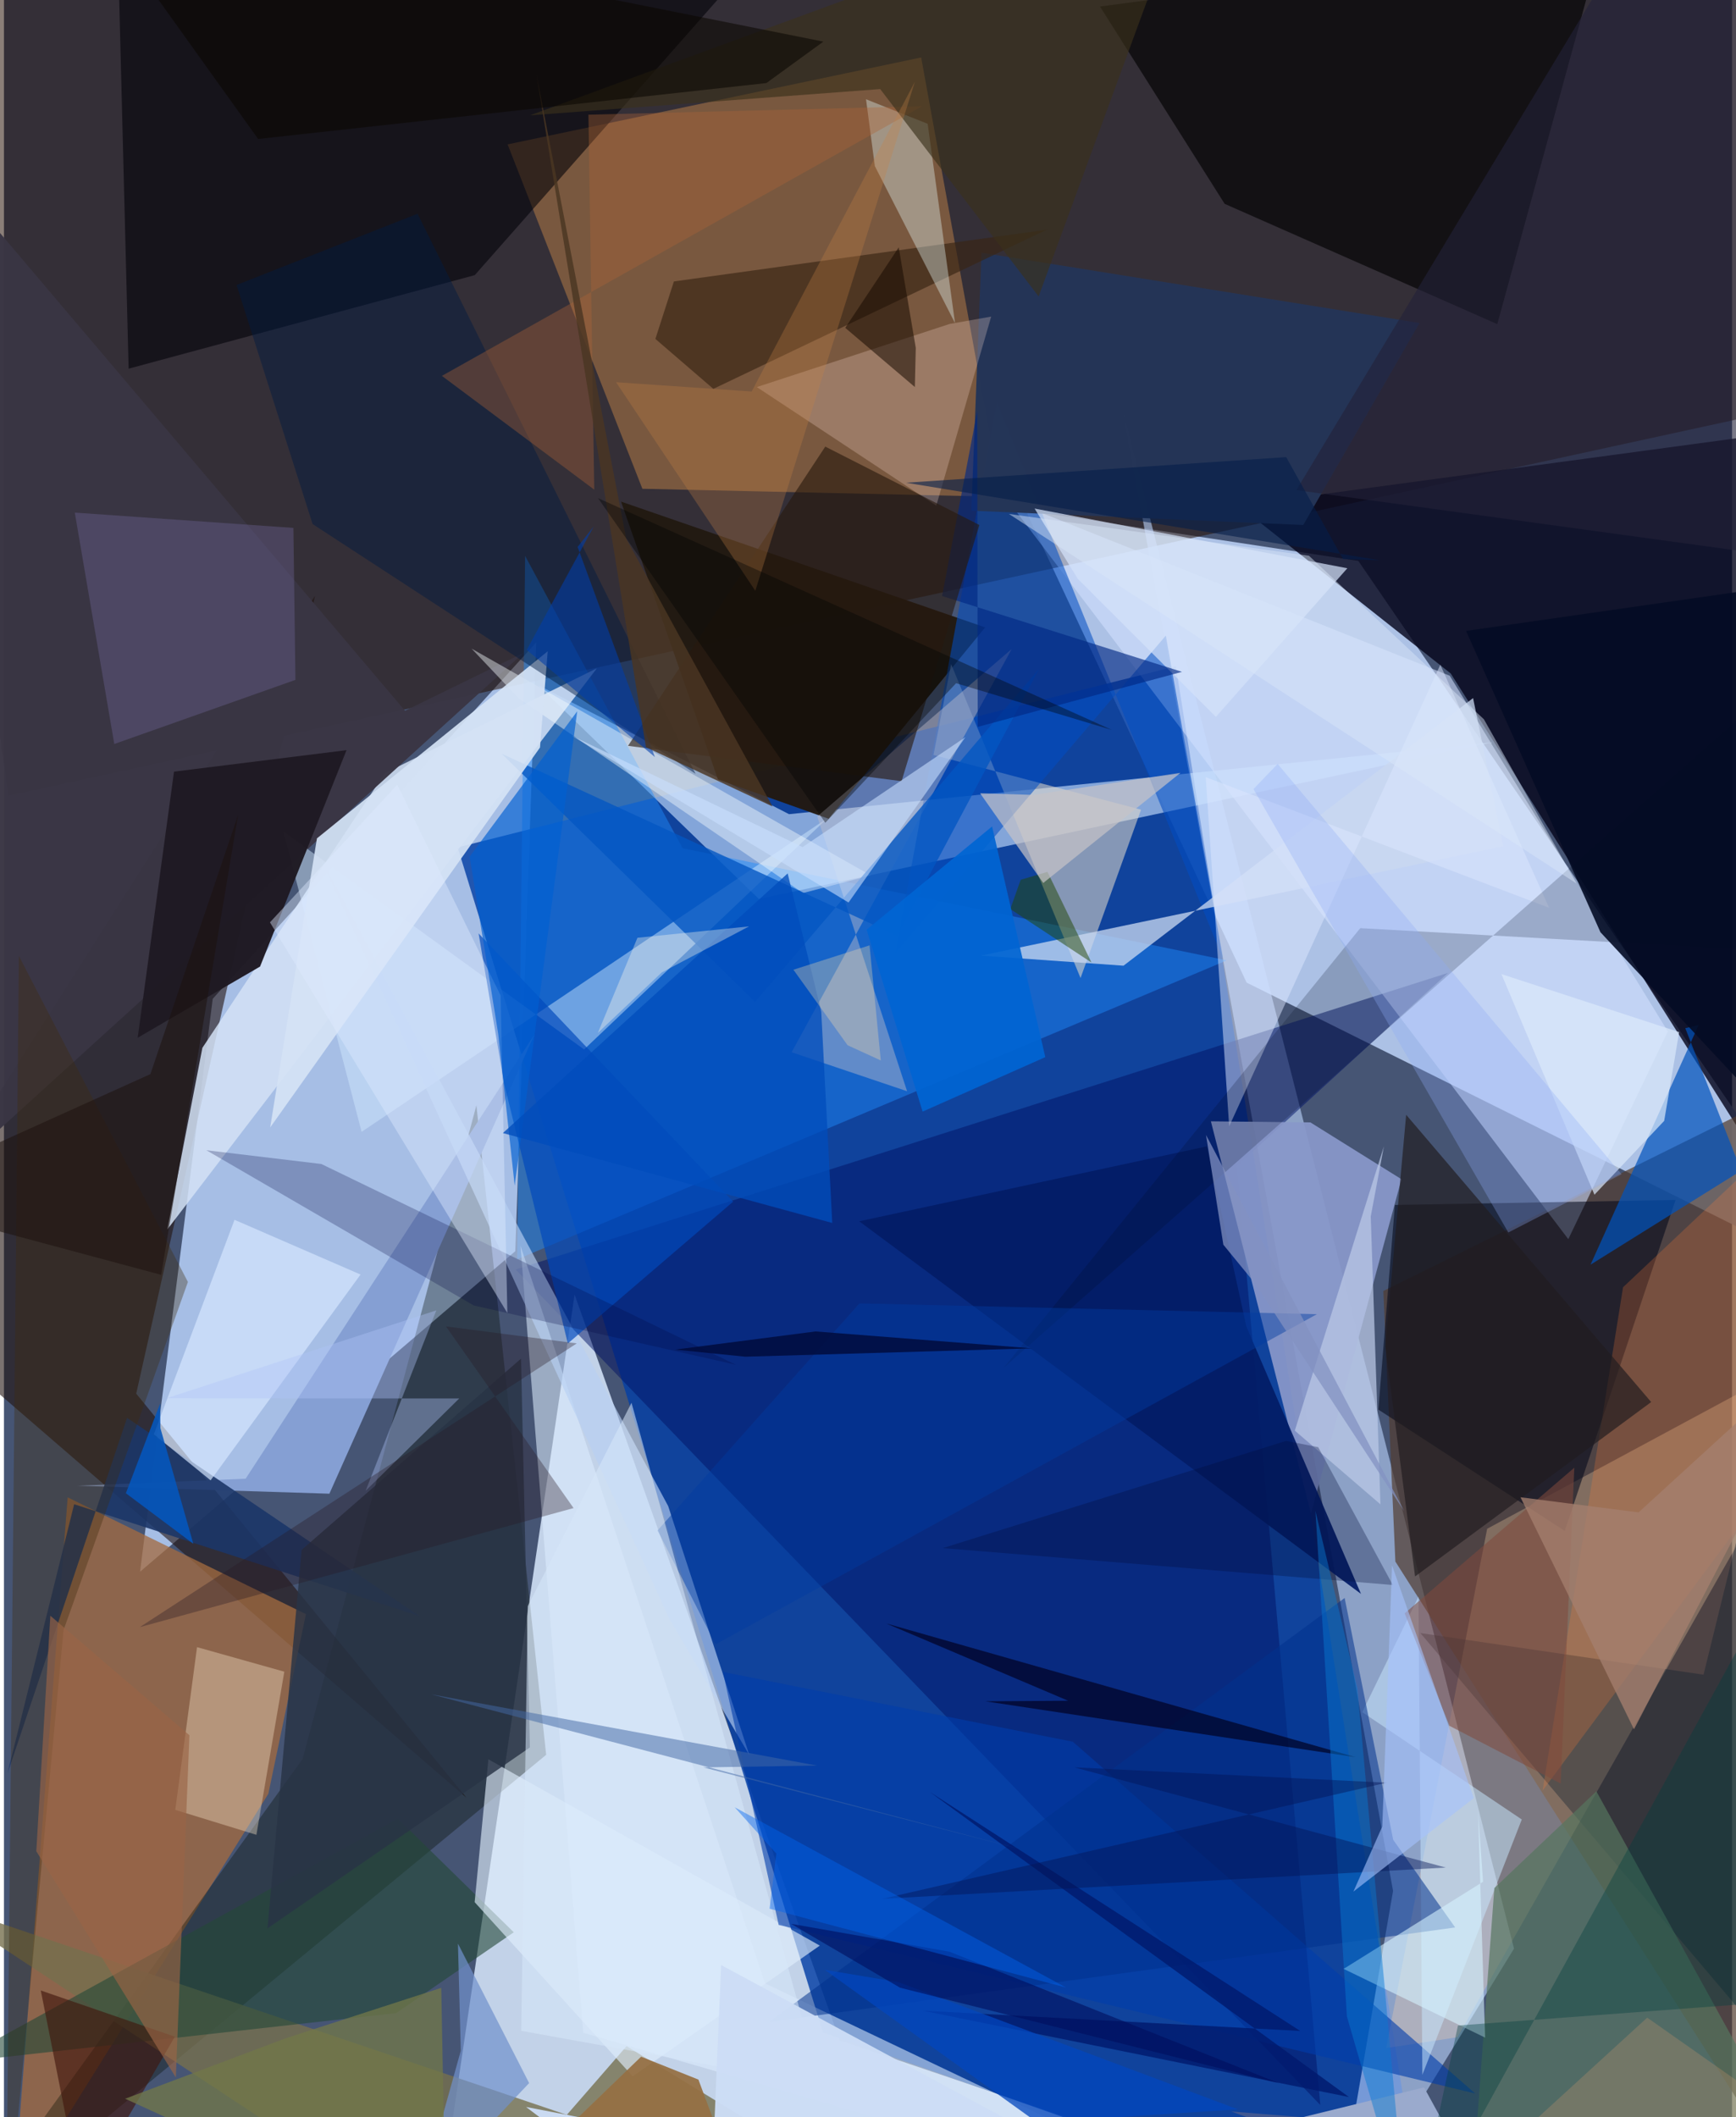 <svg xmlns="http://www.w3.org/2000/svg" width="228" height="278" viewBox="0 0 836 1024"><path fill="#465574" d="M0 0h836v1024H0z"/><path fill="#c3d3e9" fill-opacity=".988" d="M404.326 986.866L276.055 626.15l-68 459.85H696.84z"/><path fill="#b8cdf1" fill-opacity=".898" d="M601.16 475.25l293.682 146.117-239.625-350.058L494.3 246.835z"/><path fill="#b5cef6" fill-opacity=".863" d="M247.376 605.156l10.15-294.493-156.531 172.428-35.158 277.102z"/><path fill="#250e00" fill-opacity=".529" d="M898-14.975L-62-62 2.192 384.853l888.503-193.392z"/><path fill="#0540a5" fill-opacity=".824" d="M566.925 322.25l-347.434 87.61 176.736 573.164L688.312 1086z"/><path fill="#05061b" fill-opacity=".812" d="M699.915 325.751l-102.65-81.248 252.989-34.168L898 639.155z"/><path fill="#bcd5ff" fill-opacity=".592" d="M730.523 942.488l-188.94-742.36 130.428 714.43L642.388 1086z"/><path fill="#b87e47" fill-opacity=".529" d="M443.72 27.783L243.648 69.835l65.206 166.568 173.487 3.892z"/><path fill="#c8e1fd" fill-opacity=".624" d="M379.796 393.787l-121.515-62.525 106.934 103.55 354.289-75.693z"/><path fill="#20110e" fill-opacity=".592" d="M63.983 674.066l159.805 195.467L-62 622.593l212.463-334.378z"/><path fill="#513c30" fill-opacity=".702" d="M667.312 624.4l5.813 130.858 188.446 296.547L898 510.162z"/><path fill="#a36b40" fill-opacity=".761" d="M4.462 1065.543L127.9 867.591l18.183-86.897-115.252-56.47z"/><path fill="#221911" fill-opacity=".961" d="M398.958 396.014l75.71-92.57-176.137-60.828 46.876 134.342z"/><path fill="#1c8afd" fill-opacity=".463" d="M248.266 609.11l3.86-340.223L328.29 410.25l263.286 54.25z"/><path fill="#001265" fill-opacity=".502" d="M596.503 563.964l40.31 454.147-389.265-404.106 451.026-143.44z"/><path fill="#040d00" fill-opacity=".341" d="M144.468 850.753l84.082-316.159 33.753 314.147L-25.189 1086z"/><path fill="#ffd3a6" fill-opacity=".29" d="M703.185 985.329l-34.522 5.25 48.865-251.174L898 642.265z"/><path fill="#000007" fill-opacity=".58" d="M54.181-62l301.755 49.726-128.169 145.347-167.455 45.244z"/><path fill="#d3e1f5" fill-opacity=".851" d="M184.247 373.959l102.605-50.743L79.016 594.652l16.971-87.838z"/><path fill="#0e0d10" fill-opacity=".871" d="M773.366-29.1l-50.933 185.88-131.895-58.19-60.292-95.44z"/><path fill="#e3dbca" fill-opacity=".553" d="M520.821 473.048l29.279-81.43-100.41-26.465 8.513-43.974z"/><path fill="#8897c9" fill-opacity=".933" d="M632.3 732.05l-48.422-189.712 48.162.536 44.028 27.465z"/><path fill="#d3e1ff" fill-opacity=".561" d="M756.785 599.335l48.163-100.44-105.52-172.062-214.35-85.542z"/><path fill="#030819" fill-opacity=".565" d="M808.674 580.384l-135.78 2.417-7.991 98.972 90.162 58.696z"/><path fill="#766f4d" fill-opacity=".792" d="M217.392 1086L-36.296 918.52 458.926 1086l-157.725-96.34z"/><path fill="#3a3644" fill-opacity=".976" d="M-62 41.814v558.77l313.292-284.793-57.27 27.985z"/><path fill="#004ec2" fill-opacity=".561" d="M589.918 464.27l-109.57-269.858-49.053 266.512 130.776-153.493z"/><path fill="#d2e9ff" fill-opacity=".463" d="M280.655 507.584L135.175 402.17l37.844 145.267L398.586 395.55z"/><path fill="#ddedff" fill-opacity=".565" d="M280.226 983.152l-30.345-380.625 118.272 356.759L633.99 1086z"/><path fill="#859fd3" d="M116.918 715.194l-81.447 3.397 121.963 3.862 99.142-222z"/><path fill="#c3beca" fill-opacity=".431" d="M436.91 527.789l-43.478-132.874 94.075-81.002L381.048 508.94z"/><path fill="#0052bc" fill-opacity=".706" d="M840.433 566.214l-27.051-68.902 6.453-1.568-52.296 115.939z"/><path fill="#253557" fill-opacity=".992" d="M628.572 253.917l56.24-97.69-211.902-33.996L468 246.996z"/><path fill="#1f1a23" fill-opacity=".976" d="M165.726 362.827l-41.83 104.664-59.203 34.435 17.573-128.712z"/><path fill="#cad8f0" fill-opacity=".753" d="M725.336 409.314l-14.617-71.677-169.113 129.434-68.96-4.877z"/><path fill="#031c66" fill-opacity=".929" d="M601.04 641.594l55.45 129.301-242.743-180.202 168.21-36.252z"/><path fill="#b8cff3" fill-opacity=".655" d="M321.336 728.447L153.26 415.325 321.863 782.99l38.71 65.841z"/><path fill="#fadcd1" fill-opacity=".259" d="M477.6 153.12l-20.14 3.575-93.24 30.519 86.804 57.352z"/><path fill="#f4e4c7" fill-opacity=".384" d="M135.629 808.534l-13.503 78.91-39.243-12.068 10.525-78.711z"/><path fill="#234937" fill-opacity=".6" d="M189.682 973.682l56.958-39.107-56.076-54.966-214.542 118.027z"/><path fill="#0049bb" fill-opacity=".678" d="M229.614 451.47l12.294 72.384 30.881 125.936 79.981-68.602z"/><path fill="#f5fcff" fill-opacity=".427" d="M249.011 337.765l-22.768-24.038 193.065 109.65-32.758 8.56z"/><path fill="#392514" fill-opacity=".659" d="M324.098 136.12l-8.956 27.805 28.038 24.154 161.253-76.975z"/><path fill="#d3e1f9" fill-opacity=".718" d="M498.587 245.967l151.3 28.88-63.587 71.88-66.859-66.815z"/><path fill="#e4f7f7" fill-opacity=".376" d="M460.104 156.284L421.31 80.33l-4.268-32.322 29.827 11.878z"/><path fill="#0356c2" fill-opacity=".788" d="M240.756 364.526L363.39 484.558l137.395-161.077-68.65 129.095z"/><path fill="#1b3668" fill-opacity=".898" d="M33.956 727.545l167.112 54.125-141.51-95.91L1.71 857.723z"/><path fill="#081b2d" fill-opacity=".349" d="M822.208 809.99l-136.98-20.136 211.566 249.721-28.929-415.23z"/><path fill="#ff8038" fill-opacity=".231" d="M744.355 866.05l38.915-243.456L898 514.444v144.601z"/><path fill="#e1effe" fill-opacity=".627" d="M227.713 920.017l76.454 84.237 90.52-63.238-160.339-90.102z"/><path fill="#003daa" fill-opacity=".604" d="M347.78 808.622l169.318 33.799 194.658 170.143L374.783 931z"/><path fill="#bac8e6" fill-opacity=".729" d="M667.572 554.467l-6.361 33.914 4.698 139.225-41.438-35.663z"/><path fill="#c8e7ff" fill-opacity=".514" d="M734.282 880.016l-48.093 123.503-1.875-231.295-27.2 55.893z"/><path fill="#00328e" fill-opacity=".533" d="M672.089 889.886l29.968 42.348-331.941 45.747 278.468-205.094z"/><path fill="#6b6293" fill-opacity=".404" d="M34.266 247.93l105.756 7.394.986 73.511-87.64 31.01z"/><path fill="#d5e3f6" fill-opacity=".918" d="M259.328 361.547l-130.54 183.766 22.626-139.827 111.639-90.48z"/><path fill="#011a40" fill-opacity=".467" d="M112.514 137.846l87.568-34.46 134.486 270.872L149.322 253.47z"/><path fill="#dce6ff" fill-opacity=".494" d="M592.723 544.767l102.145-223.269 52.619 117.566-166.106-63.186z"/><path fill="#020c25" fill-opacity=".204" d="M483.59 661.613L898 295.655l-28.843 165.1-213.018-11.836z"/><path fill="#d7e7ff" fill-opacity=".678" d="M111.547 589.982l60.964 26.468-72.542 99.535-27.45-22.278z"/><path fill="#020542" fill-opacity=".247" d="M97.921 556.331l55.62 6.654 200.526 97.1-126.797-28.671z"/><path fill="#402b0c" fill-opacity=".353" d="M28.844 788.37L.992 1086l6.246-623.604L88.991 620.04z"/><path fill="#56755f" fill-opacity=".69" d="M891.524 1086l-179.084-56.677 8.562-116.134 49.357-46.801z"/><path fill="#d6f3ff" fill-opacity=".588" d="M716.543 985.521l-68.435-33.241 67.446-42.15-2.44-33.865z"/><path fill="#293345" fill-opacity=".824" d="M144.01 749.62l-16.525 183.07 126.943-87.51-4.295-188.043z"/><path fill="#ac6537" fill-opacity=".373" d="M285.562 236.834L282.75 55.478l161.41-4.107-232.3 130.426z"/><path fill="#dfebff" fill-opacity=".427" d="M243.529 635.052l-3.247-153.548-50.043-101.985-61.553 66.59z"/><path fill="#002883" fill-opacity=".639" d="M453.842 288.271l17.002-89.47.23 152.772 98.82-26.623z"/><path fill="#27190e" fill-opacity=".616" d="M471.882 253.922l-37.644 123.91-132.333-17.096 95.429-144.724z"/><path fill="#80493d" fill-opacity=".549" d="M699.25 834.698l-21.628-54.384 82.071-70.435-6.606 152.737z"/><path fill="#211d1f" fill-opacity=".682" d="M682.654 762.47l114.22-84.348-118.531-138.94-10.122 112.147z"/><path fill="#0160d1" fill-opacity=".663" d="M225.285 414.325l13.817 85.662 7.977 73.484 30.246-229.454z"/><path fill="#00196d" fill-opacity=".8" d="M447.944 866.743l179.157 115.56-182.834-9.838 206.403 41.806z"/><path fill="#9aaacd" d="M609.686 1028.59l-88.786 41.45L728.877 1086l-41.88-76.407z"/><path fill="#232138" fill-opacity=".608" d="M625.214 237.06L805.437-62 898 91.526v182.895z"/><path fill="#004dbb" fill-opacity=".773" d="M379.139 422.436L241.372 548.023l159.332 43.482-5.323-102.16z"/><path fill="#000020" fill-opacity=".682" d="M474.773 822.862l40.067-.276-87.984-37.357 227.09 64.678z"/><path fill="#224503" fill-opacity=".494" d="M504.825 421.685l21.281 43.84-39.255-25.854 5.013-14.156z"/><path fill="#3a311b" fill-opacity=".643" d="M423.901 43.082l76.642 100.299L575.903-62 254.5 55.78z"/><path fill="#000d3a" fill-opacity=".306" d="M671.869 766.603l-36.072-66.659-15.527-3.032-166.084 51.846z"/><path fill="#a47f6e" fill-opacity=".773" d="M733.653 724.173l54.907 112.22L890.903 639.95l-100.13 91.54z"/><path fill="#afc5f9" fill-opacity=".384" d="M78.501 676.324l141.746.074-45.267 44.635 34.19-87.25z"/><path fill="#cae0ff" fill-opacity=".58" d="M408.583 436.514l-133.94-80.697 111.698 53.895 78.784-53.18z"/><path fill="#087ad2" fill-opacity=".463" d="M678.185 1073.318l-23.43-256.598-20.296-85.944 15.219 244.528z"/><path fill="#c6c3c8" fill-opacity=".702" d="M472.228 383.666l30.561 43.4 66.367-53.268-71.278 10.677z"/><path fill="#261925" fill-opacity=".341" d="M277.102 649.753L65.706 786.986 275.558 729.4l-61.718-87.863z"/><path fill="#0165d3" fill-opacity=".922" d="M417.321 449.647l27.098 87.991 59.357-26.335-25.747-111.57z"/><path fill="#040c24" fill-opacity=".894" d="M772.343 450.9L898 585.559v-307.77l-190.669 27.357z"/><path fill="#c58247" fill-opacity=".294" d="M296.127 184.868l67.36 100.885 77.188-246.2-78.952 149.801z"/><path fill="#7090cc" fill-opacity=".706" d="M219.631 940.053l34.433 67.463-53.088 56.088L221 991.91z"/><path fill="#013f3f" fill-opacity=".373" d="M703.41 979.675L680.397 1086l171.558-312.406L898 965.13z"/><path fill="#003ca1" fill-opacity=".443" d="M413.872 630.406l-97.69 109.808L344.3 795.32l290.866-159.694z"/><path fill="#3f160c" fill-opacity=".62" d="M37.468 1061.823l-19.65-99.094 64.848 22.342L24.082 1086z"/><path fill="#003dab" fill-opacity=".576" d="M285.34 254.562l-7.826 9.977 37.382 101.609-61.992-51.801z"/><path fill="#717849" fill-opacity=".761" d="M213.952 1086l-155.335-70.925 77.718-29.244 75.21-24.39z"/><path fill="#041355" fill-opacity=".431" d="M668.895 862.233L425.057 918.38l272.474-15.105-179.764-48.482z"/><path fill="#170b01" fill-opacity=".533" d="M406.985 158.564l33.68 28.631.445-18.944-8.24-48.627z"/><path fill="#fffbed" fill-opacity=".353" d="M287.308 499.593l30.943-29.278 42.193-22.252-53.981 5.508z"/><path fill="#dbe9fa" fill-opacity=".698" d="M724.426 471.124l85.984 28.061-7.237 42.946-33.738 35.719z"/><path fill="#000a3a" fill-opacity=".816" d="M392.621 643.973l-67.953 8.783 33.955 3.437 138.748-4.042z"/><path fill="#9a6446" fill-opacity=".651" d="M89.714 839.28l-6.563 165.53L15.65 895.37l6.79-113.89z"/><path fill="#8faaf7" fill-opacity=".306" d="M616.178 369.481l-11.691 12.174 123.27 214.46 54.785-28.187z"/><path fill="#041d49" fill-opacity=".592" d="M436.37 233.475l229.162 37.492-17.712-.54-27.52-49.334z"/><path fill="#fadda8" fill-opacity=".322" d="M418.759 457.236l-36.835 11.787 26.207 36.53 16.056 7.351z"/><path fill="#0556bb" fill-opacity=".898" d="M75.682 690.718l-.132-11.914-16.57 43.425 32.629 24.444z"/><path fill="#0246bd" fill-opacity=".749" d="M499.83 1026.558l-102.729-73.816 35.41 5.893 164.438 61.578z"/><path fill="#d7e7fa" fill-opacity=".549" d="M250.223 982.237l144.868 26.177-91.501-329.94-50.203 98.377z"/><path fill="#957044" fill-opacity=".937" d="M365.603 1085.512l-114.419-35.676 57.05-55.093 27.723 11.072z"/><path fill="#a6c3fd" fill-opacity=".592" d="M666.793 883.423l4.728-126.33 39.557 112.597-58.258 45.205z"/><path fill="#4a3622" fill-opacity=".824" d="M371.769 390.045l-70.73-129.504-43.43-224.536 52.96 325.383z"/><path fill="#000e5c" fill-opacity=".596" d="M380.722 930.47l52.795 30.915 183.309 46.216-159.413-63.636z"/><path fill="#1c120d" fill-opacity=".537" d="M70.844 519.511L-62 579.523 76.032 616.59l37.232-222.386z"/><path fill="#dbe8f9" fill-opacity=".459" d="M486.16 248.568l274.62 178.77-44.818-79.44-84.637-79.098z"/><path fill="#0065f1" fill-opacity=".427" d="M353.524 874.122L373.64 896.5l-3.251 26.663 143.43 38.156z"/><path fill="#4468a5" fill-opacity=".51" d="M206.696 819.478L492.2 894.491l-153.87-39.668 54.996-.873z"/><path fill="#8391c1" fill-opacity=".729" d="M581.521 548.945l95.901 181.982-72.294-110.304-15.224-18.612z"/><path fill="#010505" fill-opacity=".376" d="M535.913 353.02l-248.525-112.1 109.957 157.013 63.272-67.487z"/><path fill="#0c0802" fill-opacity=".58" d="M122.958 67.224l-85.11-118.85 358.558 71.762-27.576 20.04z"/><path fill="#cdddf6" fill-opacity=".965" d="M341.17 1086l5.773-135.581L598.239 1086l-345.67-66.938z"/><path fill="#e4a16f" fill-opacity=".235" d="M894.068 1045.527l-300.324-24.283 108.098 39.758 93.115-85.143z"/></svg>